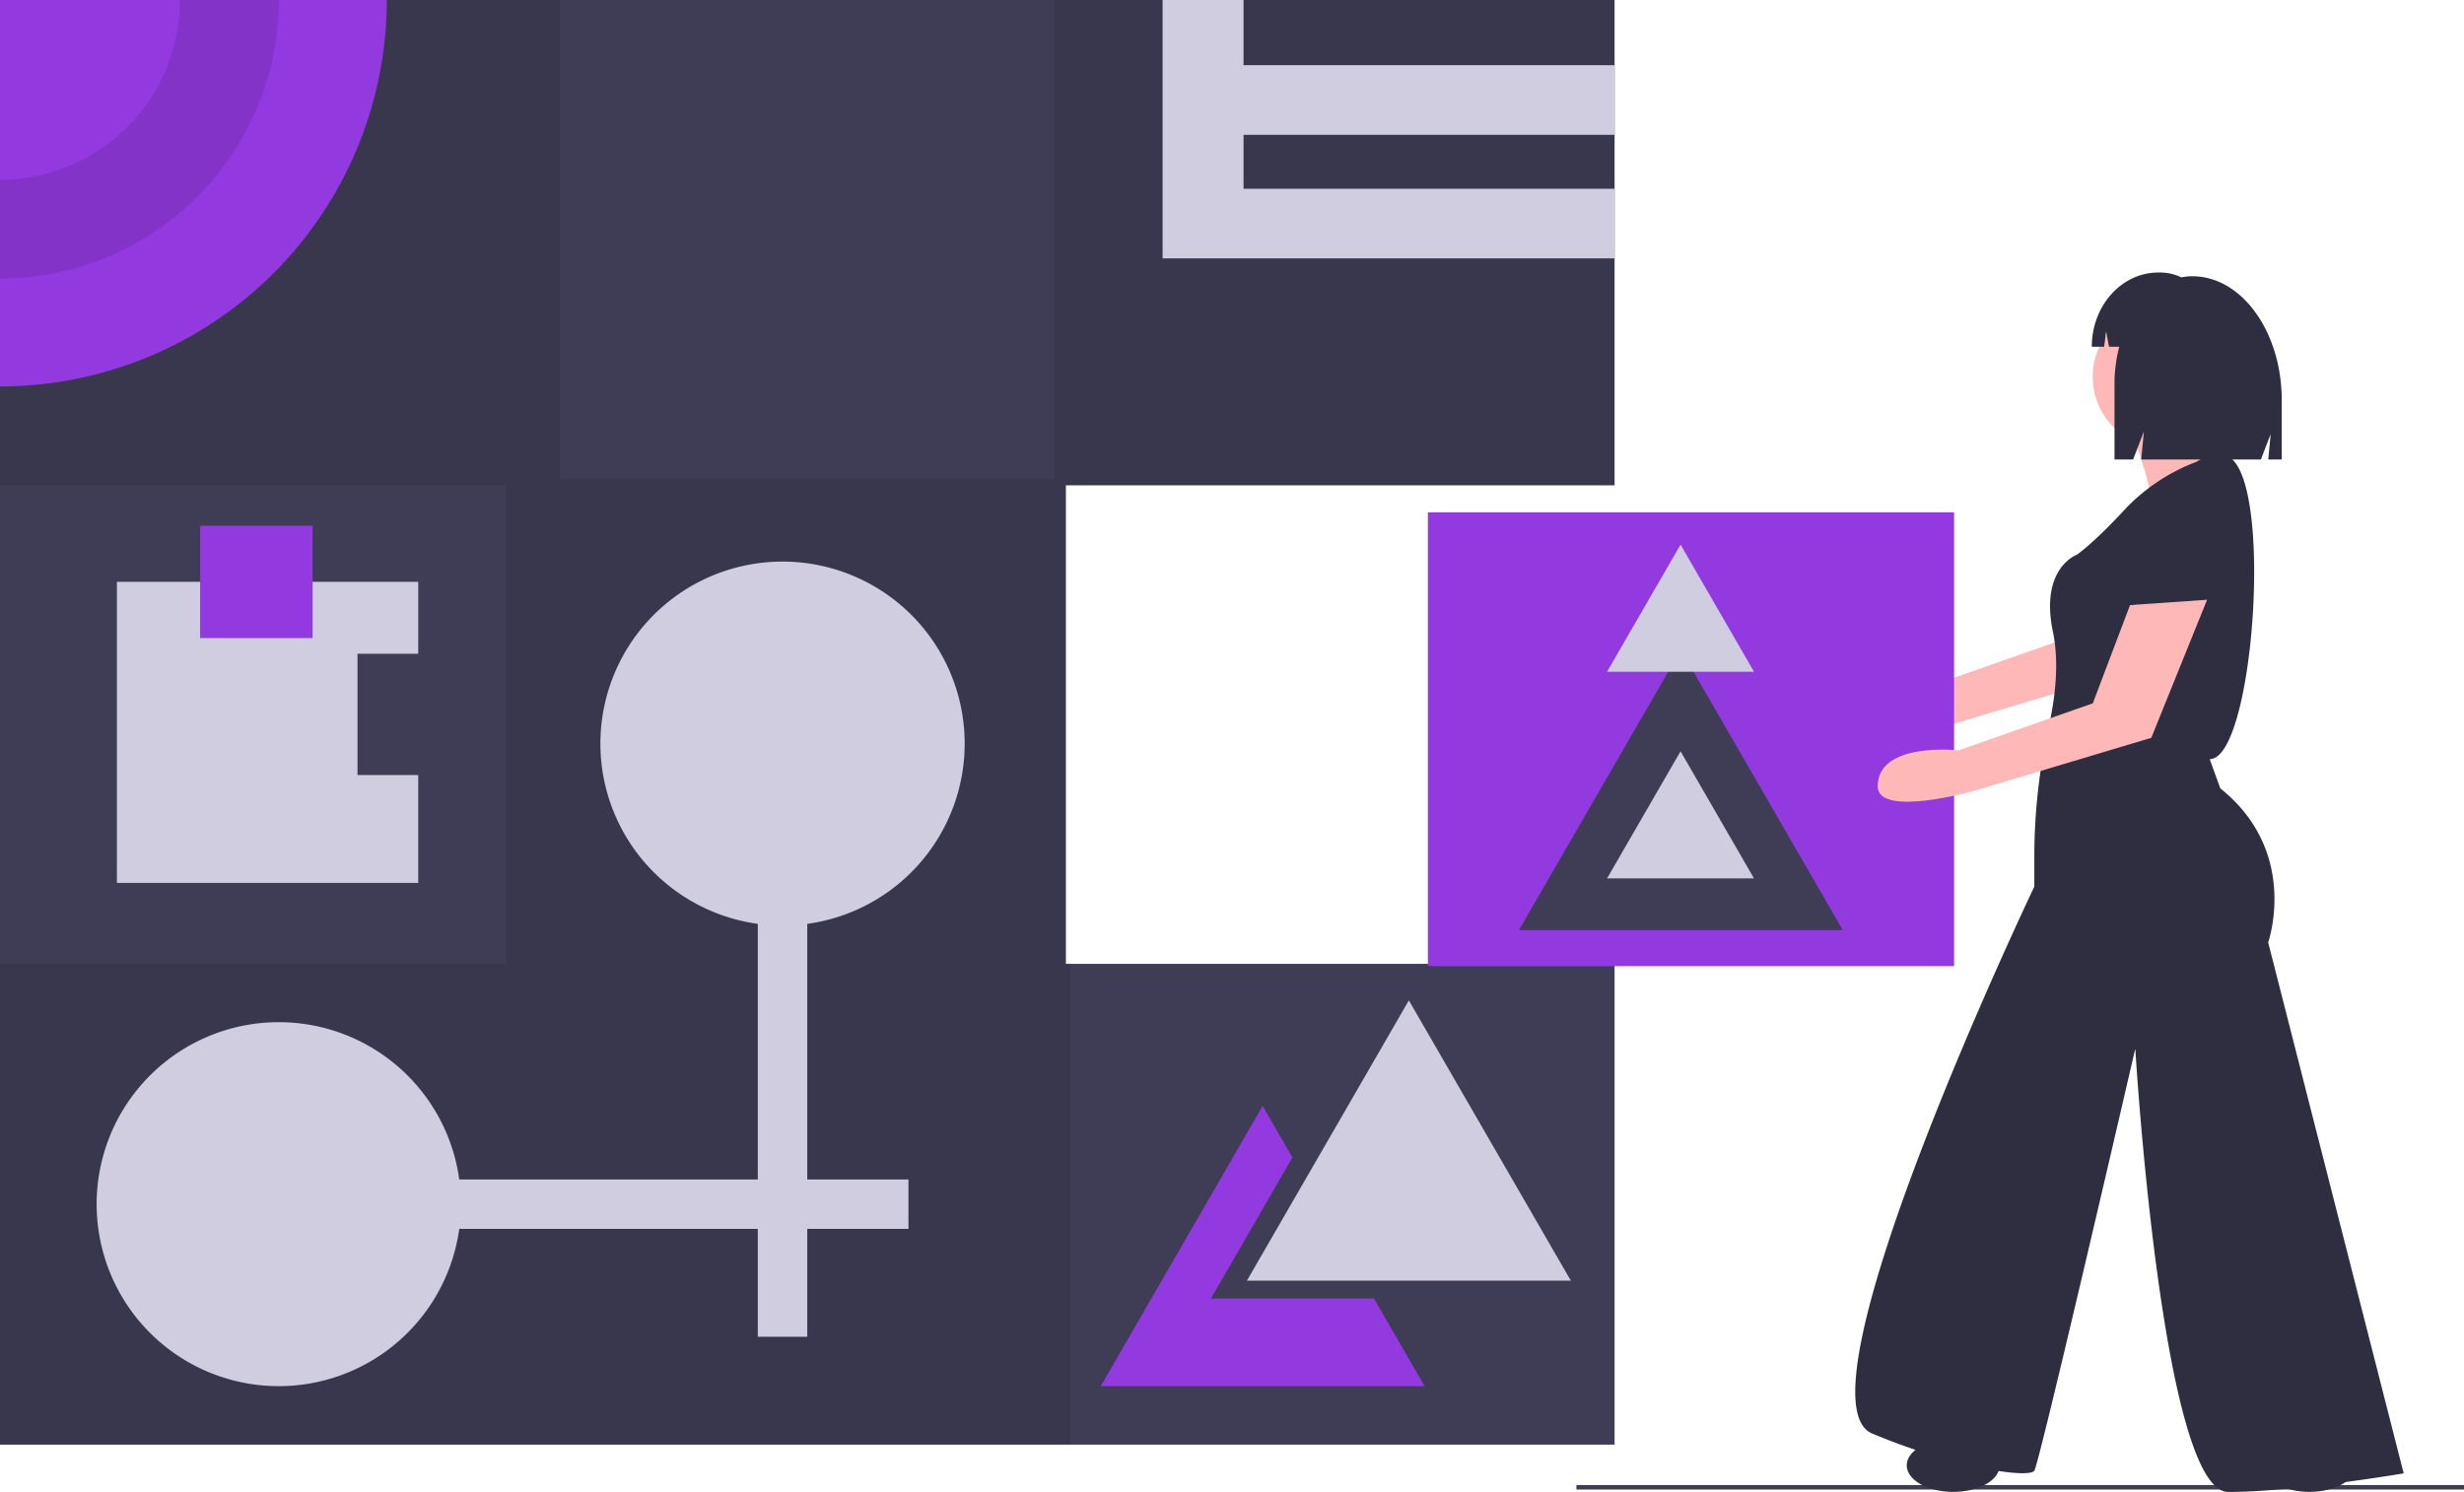 <svg xmlns="http://www.w3.org/2000/svg" width="180" height="109" viewBox="0 0 180 109"><g><g><g/><g><path fill="#3f3d56" d="M180.005 108.5H115.16v.328h64.845z"/></g><g><path fill="#3f3d56" d="M77.865 70.42V35.456h40.083V0H0v105.547h117.948V70.42z"/></g><g opacity=".1"><path d="M117.948 35.456V0H77.044v34.964h-36.14V0H0v35.456h36.961V70.42H0v35.127h78.194V70.42h-.329V35.456z"/></g><g><path fill="#9239df" d="M28.255 0c0 7.488-2.977 14.67-8.276 19.964A28.266 28.266 0 0 1 0 28.234V0z"/></g><g opacity=".1"><path d="M13.142 0c0 3.483-1.385 6.823-3.85 9.285A13.147 13.147 0 0 1 0 13.132v7.222a20.378 20.378 0 0 0 14.403-5.961A20.347 20.347 0 0 0 20.37 0z"/></g><g><path fill="#d0cde1" d="M117.949 9.849V4.76H90.844V0H84.93v18.877h33.019v-5.089H90.844v-3.94z"/></g><g><path fill="#d0cde1" d="M70.471 54.328a13.289 13.289 0 0 0-7.797-12.105 13.315 13.315 0 0 0-14.254 2.083 13.295 13.295 0 0 0-4.003 13.828 13.31 13.31 0 0 0 10.942 9.364v18.675h-21.81a13.294 13.294 0 0 0-4.783-8.506 13.312 13.312 0 0 0-18.124 1.235 13.29 13.29 0 0 0 0 18.153 13.31 13.31 0 0 0 22.907-7.27h21.81v7.878h3.613v-7.879h7.393v-3.611h-7.393V67.499a13.308 13.308 0 0 0 8.22-4.432 13.29 13.29 0 0 0 3.28-8.739z"/></g><g><path fill="#d0cde1" d="M102.92 73.09l5.916 10.238 5.915 10.237H91.09l5.915-10.237z"/></g><g><path fill="#9239df" d="M100.29 94.874H88.46l5.915-10.238.04-.071L92.24 80.8l-5.915 10.238-5.915 10.237h23.66l-3.698-6.401z"/></g><g><path fill="#d0cde1" d="M26.117 56.627v-8.864h4.435V42.51H8.54v21.996h22.013v-7.88z"/></g><g><path fill="#9239df" d="M22.834 38.41H14.62v8.207h8.214z"/></g><g><path fill="#ffb8b8" d="M153.933 39.368l-2.718 7.177-9.801 3.436s-5.914-.656-5.914 2.627c0 2.328 7.064.328 7.064.328l12.922-3.87 4.076-10.086z"/></g><g><path fill="#9239df" d="M142.75 37.43h-38.44v33.158h38.44z"/></g><g><path fill="#3f3d56" d="M122.79 47.48l5.915 10.238 5.916 10.237H110.96l5.915-10.237z"/></g><g><path fill="#d0cde1" d="M122.767 54.89l2.683 4.644 2.683 4.644H117.4l2.683-4.644z"/></g><g><path fill="#d0cde1" d="M122.767 39.79l2.683 4.644 2.683 4.644H117.4l2.683-4.644z"/></g><g><path fill="#2f2e41" d="M159.674 34.707s-2.718-.388-4.077 4.655c-1.359 5.044-1.747 5.432-1.747 5.432s7.96 1.164 8.153.776c.194-.388 1.747-9.7-2.33-10.863z"/></g><g><path fill="#ffb8b8" d="M158.121 32.765a5.24 5.24 0 0 0 5.242-5.238 5.24 5.24 0 0 0-5.242-5.237 5.24 5.24 0 0 0-5.241 5.237 5.24 5.24 0 0 0 5.241 5.238z"/></g><g><path fill="#ffb8b8" d="M155.79 31.8s1.747 4.46 1.165 5.043c-.583.581 7.182 1.357 7.182 1.357s.583-2.91-1.747-4.655c0 0-.97-2.91-.776-3.492.194-.582-5.824 1.746-5.824 1.746z"/></g><g><path fill="#2f2e41" d="M160.452 33.741a14 14 0 0 0-5.241 3.492c-2.33 2.521-3.495 3.297-3.495 3.297s-2.717.97-1.747 5.626c.486 2.327.146 4.946-.315 6.983a43.607 43.607 0 0 0-1.043 9.628v2.01s-17.86 37.438-11.842 39.96c6.018 2.521 11.453 3.297 11.842 2.715.388-.582 7.376-30.842 7.376-30.842s1.941 32.394 6.795 32.394c4.853 0 12.812-1.358 12.812-1.358l-9.9-38.795s2.329-6.595-3.495-11.25l-.776-2.135c3.22.002 4.692-20.365 1.359-22.113 0 0-.777-.582-2.33.388z"/></g><g><path fill="#ffb8b8" d="M155.603 44.208l-2.718 7.177-9.801 3.436s-5.914-.656-5.914 2.627c0 2.328 7.064.328 7.064.328l12.922-3.87 4.076-10.086z"/></g><g><path fill="#2f2e41" d="M142.687 109c1.876 0 3.397-.869 3.397-1.94 0-1.072-1.52-1.94-3.397-1.94-1.876 0-3.397.868-3.397 1.94 0 1.071 1.521 1.94 3.397 1.94z"/></g><g><path fill="#2f2e41" d="M168.707 109c1.876 0 3.397-.869 3.397-1.94 0-1.072-1.52-1.94-3.397-1.94-1.876 0-3.397.868-3.397 1.94 0 1.071 1.521 1.94 3.397 1.94z"/></g><g><path fill="#2f2e41" d="M160.149 20.183c-.27.001-.54.028-.804.08a3.524 3.524 0 0 0-1.534-.353h-.14c-2.684 0-4.861 2.428-4.861 5.423h.9l.145-1.105.213 1.105h.75c-.234.886-.35 1.8-.349 2.716v5.52h1.36l.788-2.045-.197 2.045h8.743l.716-1.86-.179 1.86h.985v-4.334c0-4.999-2.927-9.052-6.536-9.052z"/></g></g></g></svg>